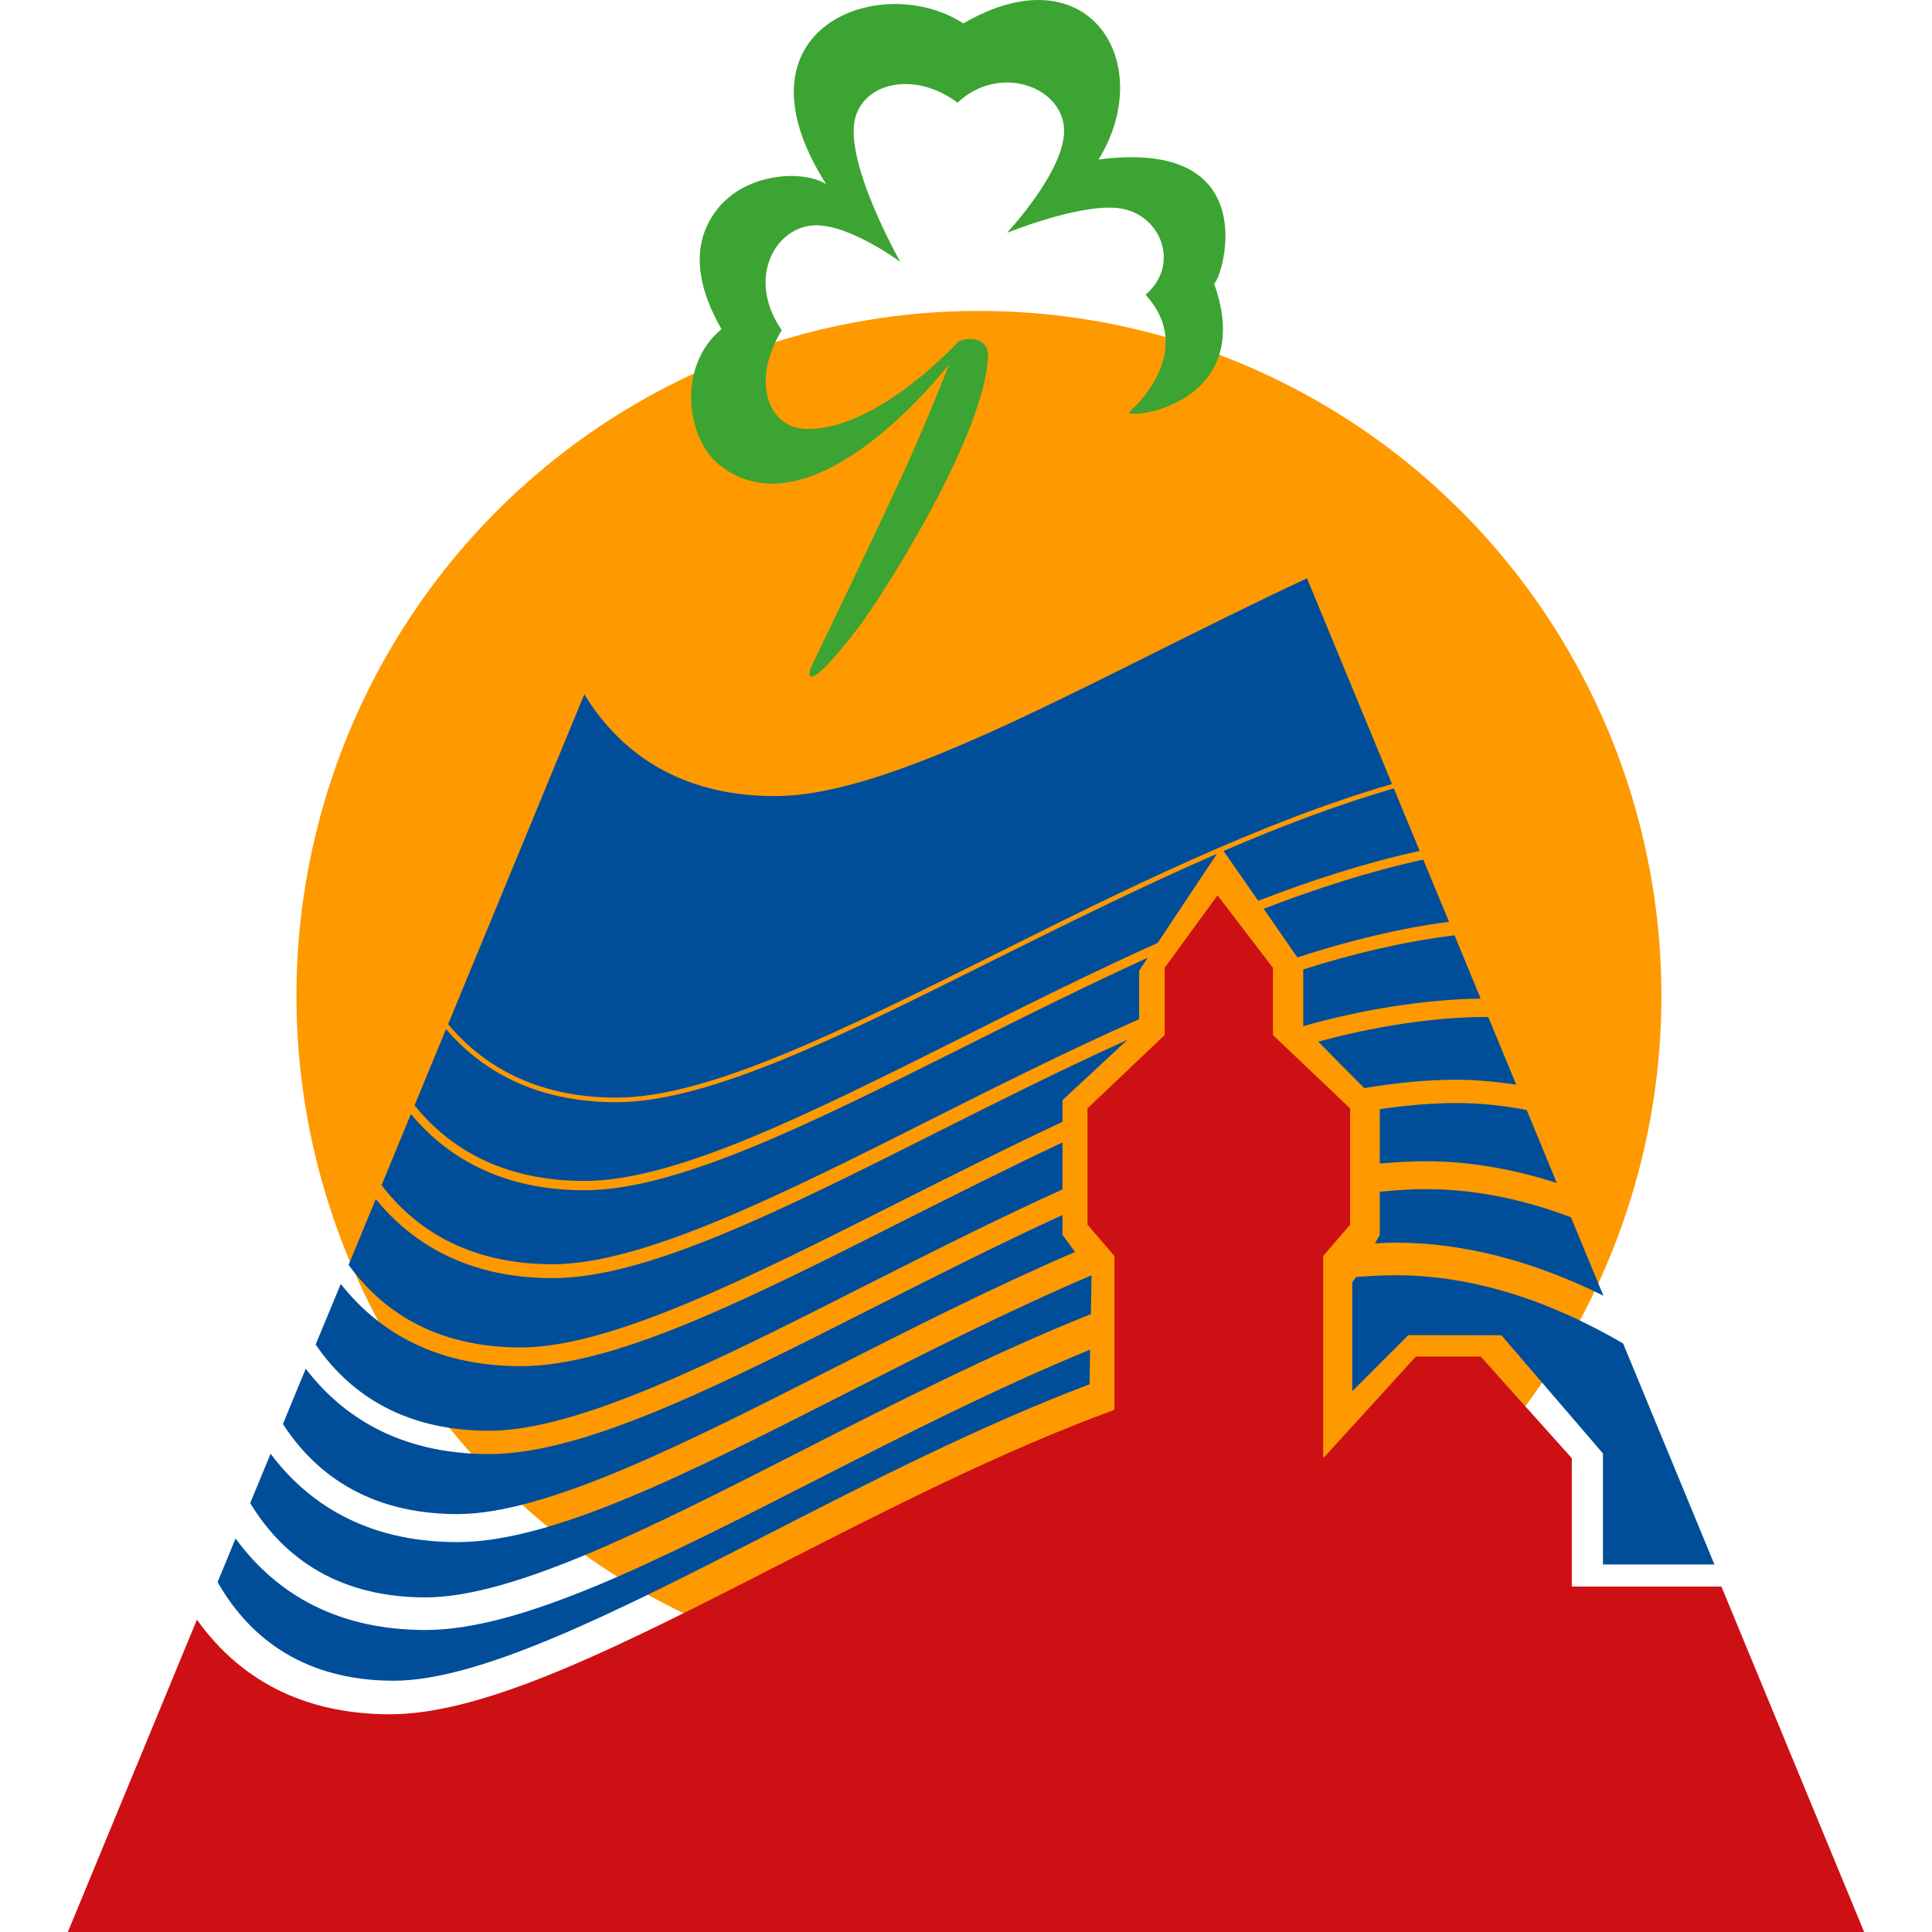 <?xml version="1.0" encoding="UTF-8" standalone="no"?><!-- Generator: Gravit.io --><svg xmlns="http://www.w3.org/2000/svg" xmlns:xlink="http://www.w3.org/1999/xlink" style="isolation:isolate" viewBox="0 0 16 16" width="16pt" height="16pt"><defs><clipPath id="_clipPath_fIkpyhQ3ThWc38j3SK1finc67OLSADtN"><rect width="16" height="16"/></clipPath></defs><g clip-path="url(#_clipPath_fIkpyhQ3ThWc38j3SK1finc67OLSADtN)"><rect width="16" height="16" style="fill:rgb(0,0,0)" fill-opacity="0"/><g><ellipse vector-effect="non-scaling-stroke" cx="8.107" cy="8.247" rx="5.652" ry="5.672" fill="rgb(255,153,0)"/><g><path d=" M 4.578 10.585 C 3.855 10.585 3.4 10.284 3.112 9.93 L 2.887 10.475 C 3.148 10.836 3.583 11.159 4.314 11.159 C 5.059 11.159 6.209 10.579 7.427 9.965 C 7.871 9.741 8.333 9.509 8.799 9.29 L 8.799 9.111 L 9.337 8.611 C 8.796 8.856 8.26 9.125 7.747 9.383 C 6.463 10.028 5.354 10.585 4.578 10.585 Z " fill="rgb(0,78,154)"/><path d=" M 3.788 12.539 C 4.523 12.539 5.674 11.955 6.892 11.336 C 7.538 11.008 8.219 10.663 8.903 10.368 L 8.799 10.226 L 8.799 10.062 C 8.271 10.304 7.748 10.569 7.247 10.822 C 5.954 11.477 4.837 12.042 4.051 12.042 C 3.291 12.042 2.822 11.714 2.532 11.335 L 2.343 11.793 C 2.591 12.177 3.026 12.539 3.788 12.539 Z " fill="rgb(0,78,154)"/><path d=" M 3.524 13.499 C 2.728 13.499 2.244 13.143 1.951 12.741 L 1.802 13.102 C 2.034 13.51 2.464 13.919 3.261 13.919 C 3.988 13.919 5.138 13.331 6.356 12.708 C 7.208 12.271 8.122 11.805 9.023 11.464 L 9.028 11.177 C 8.257 11.493 7.479 11.889 6.747 12.262 C 5.445 12.926 4.321 13.499 3.524 13.499 Z " fill="rgb(0,78,154)"/><path d=" M 3.788 12.771 C 3.01 12.771 2.533 12.429 2.241 12.039 L 2.072 12.448 C 2.312 12.845 2.745 13.229 3.524 13.229 C 4.256 13.229 5.406 12.643 6.624 12.022 C 7.395 11.628 8.217 11.21 9.034 10.883 L 9.04 10.561 C 8.347 10.857 7.653 11.209 6.997 11.543 C 5.699 12.202 4.579 12.771 3.788 12.771 Z " fill="rgb(0,78,154)"/><path d=" M 11.427 9.186 L 11.427 9.636 C 11.555 9.625 11.683 9.617 11.808 9.617 C 12.164 9.617 12.527 9.68 12.893 9.797 L 12.643 9.192 C 12.452 9.156 12.258 9.135 12.061 9.135 C 11.855 9.135 11.643 9.154 11.427 9.186 Z " fill="rgb(0,78,154)"/><path d=" M 11.427 10.226 L 11.387 10.297 C 11.443 10.295 11.5 10.291 11.556 10.291 C 12.117 10.291 12.697 10.442 13.279 10.731 L 13.01 10.081 C 12.627 9.936 12.224 9.848 11.808 9.848 C 11.683 9.848 11.556 9.857 11.427 9.869 L 11.427 10.226 Z " fill="rgb(0,78,154)"/><path d=" M 5.105 9.09 C 5.861 9.09 6.959 8.542 8.23 7.908 C 9.283 7.382 10.431 6.811 11.528 6.493 L 10.824 4.789 C 9.085 5.602 7.431 6.593 6.419 6.593 C 5.568 6.593 5.098 6.173 4.839 5.75 L 3.711 8.482 C 3.988 8.812 4.422 9.09 5.105 9.09 Z " fill="rgb(0,78,154)"/><path d=" M 4.051 11.849 C 4.791 11.849 5.941 11.267 7.159 10.65 C 7.688 10.383 8.241 10.103 8.799 9.85 L 8.799 9.461 C 8.357 9.669 7.919 9.89 7.497 10.102 C 6.208 10.753 5.095 11.314 4.314 11.314 C 3.573 11.314 3.111 10.999 2.822 10.633 L 2.614 11.135 C 2.869 11.508 3.305 11.849 4.051 11.849 Z " fill="rgb(0,78,154)"/><path d=" M 12.061 8.942 C 12.224 8.942 12.39 8.958 12.557 8.983 L 12.325 8.422 C 12.321 8.422 12.317 8.422 12.313 8.422 C 11.879 8.422 11.386 8.499 10.917 8.627 L 11.298 9.011 C 11.558 8.968 11.813 8.942 12.061 8.942 Z " fill="rgb(0,78,154)"/><path d=" M 12.262 8.27 L 12.046 7.746 C 11.647 7.794 11.213 7.894 10.793 8.029 L 10.793 8.498 C 11.283 8.359 11.806 8.276 12.262 8.27 Z " fill="rgb(0,78,154)"/><path d=" M 14.198 12.956 L 13.442 11.126 C 12.865 10.79 12.228 10.561 11.556 10.561 C 11.449 10.561 11.34 10.567 11.23 10.576 L 11.199 10.619 L 11.199 11.521 L 11.663 11.057 L 12.434 11.058 L 13.275 12.037 L 13.275 12.956 L 14.198 12.956 Z " fill="rgb(0,78,154)"/><path d=" M 11.787 7.119 C 11.355 7.213 10.912 7.354 10.465 7.526 L 10.744 7.929 C 11.171 7.79 11.592 7.687 12 7.634 L 11.787 7.119 Z " fill="rgb(0,78,154)"/><path d=" M 5.105 9.128 C 4.418 9.128 3.978 8.853 3.694 8.523 L 3.433 9.154 C 3.705 9.491 4.14 9.78 4.841 9.78 C 5.594 9.78 6.691 9.23 7.963 8.594 C 8.487 8.331 9.034 8.058 9.587 7.809 L 10.078 7.071 C 9.455 7.341 8.836 7.649 8.247 7.942 C 6.972 8.579 5.87 9.128 5.105 9.128 Z " fill="rgb(0,78,154)"/><path d=" M 4.841 9.857 C 4.136 9.857 3.689 9.569 3.403 9.226 L 3.16 9.815 C 3.427 10.164 3.862 10.47 4.578 10.47 C 5.326 10.47 6.477 9.891 7.695 9.279 C 8.255 8.997 8.842 8.703 9.434 8.44 L 9.434 8.039 L 9.506 7.931 C 8.993 8.165 8.485 8.418 7.997 8.663 C 6.717 9.303 5.612 9.857 4.841 9.857 Z " fill="rgb(0,78,154)"/><path d=" M 11.543 6.529 C 11.079 6.663 10.605 6.844 10.133 7.047 L 10.42 7.46 C 10.871 7.286 11.32 7.142 11.757 7.047 L 11.543 6.529 Z " fill="rgb(0,78,154)"/></g><path d=" M 13.017 13.139 L 13.017 12.076 L 12.263 11.235 L 11.725 11.235 L 10.967 12.067 L 10.958 12.067 L 10.958 10.402 L 11.181 10.142 L 11.181 9.179 L 10.542 8.572 L 10.542 8.015 L 10.083 7.415 L 9.645 8.015 L 9.645 8.572 L 9.006 9.179 L 9.006 10.142 L 9.229 10.402 L 9.229 11.676 C 8.303 12.014 7.352 12.499 6.466 12.952 C 5.16 13.62 4.032 14.197 3.231 14.197 C 2.416 14.197 1.925 13.827 1.631 13.413 L 0.562 16 L 15.438 16 L 14.256 13.139 L 13.017 13.139 Z " fill="rgb(205,16,19)"/><path d=" M 9.098 1.321 C 9.589 0.521 9.016 -0.411 7.978 0.194 C 7.3 -0.247 6.016 0.227 6.842 1.525 C 6.646 1.403 6.179 1.432 5.943 1.729 C 5.785 1.928 5.697 2.239 5.975 2.726 C 5.599 3.036 5.692 3.635 5.951 3.845 C 6.72 4.469 7.818 3.071 7.861 3.015 C 7.822 3.116 7.68 3.477 7.5 3.875 C 7.228 4.471 6.726 5.505 6.719 5.52 C 6.679 5.611 6.686 5.748 7.112 5.193 C 7.281 4.972 8.142 3.641 8.182 2.963 C 8.195 2.747 7.932 2.812 7.93 2.836 C 7.93 2.836 7.256 3.574 6.667 3.552 C 6.365 3.541 6.215 3.158 6.474 2.735 C 6.187 2.319 6.405 1.903 6.718 1.868 C 7.006 1.835 7.456 2.169 7.456 2.169 C 7.456 2.169 6.982 1.334 7.084 0.972 C 7.163 0.687 7.571 0.584 7.93 0.85 C 8.274 0.527 8.793 0.714 8.812 1.065 C 8.831 1.403 8.34 1.928 8.34 1.928 C 8.34 1.928 8.938 1.684 9.264 1.724 C 9.613 1.767 9.781 2.19 9.487 2.441 C 9.931 2.928 9.348 3.416 9.348 3.416 C 9.38 3.474 10.406 3.331 10.055 2.35 C 10.128 2.293 10.48 1.141 9.098 1.321 Z " fill="rgb(60,164,50)"/></g></g></svg>
